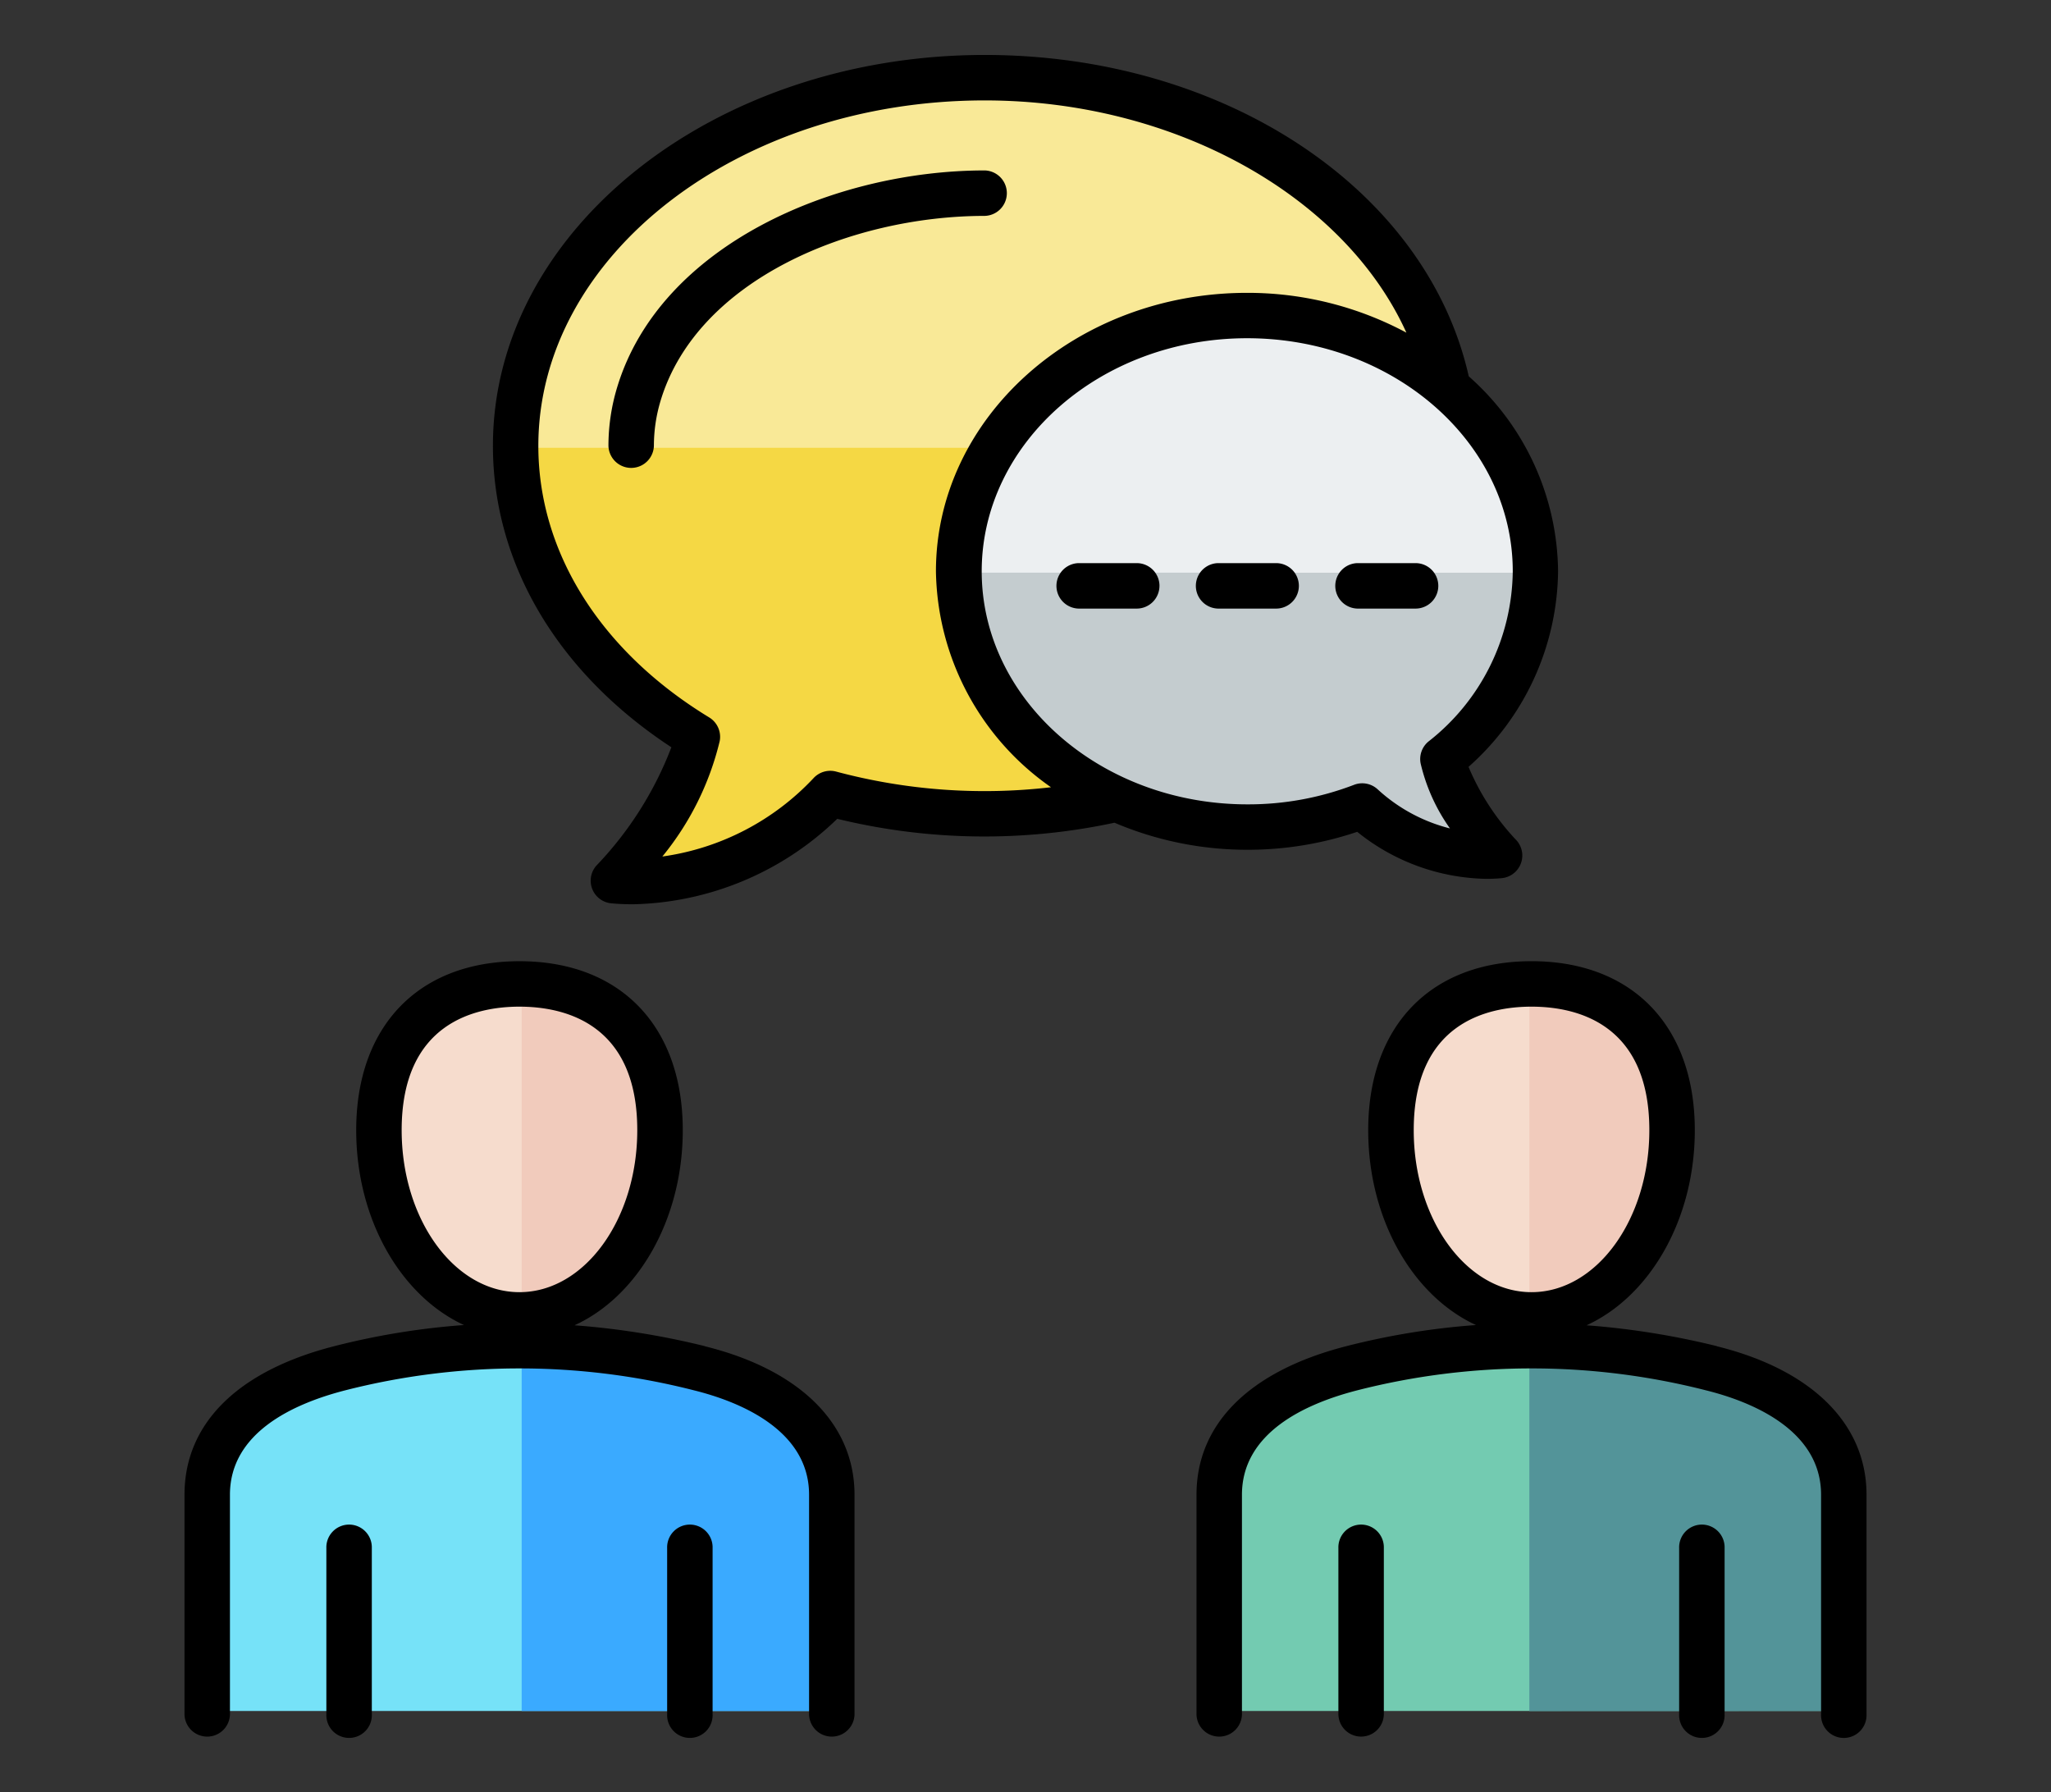 <svg xmlns="http://www.w3.org/2000/svg" xmlns:xlink="http://www.w3.org/1999/xlink" width="105" height="91.737" viewBox="0 0 105 91.737">
  <rect x="0" y="0" width="105" height="91.737" fill="#333333" stroke="none"/>
  <defs>
    <clipPath id="clip-path">
      <rect id="Imagen_20" data-name="Imagen 20" width="105" height="91.737" rx="19" transform="translate(915 3648.333)"/>
    </clipPath>
  </defs>
  <g id="Enmascarar_grupo_144" data-name="Enmascarar grupo 144" transform="translate(-915 -3648.333)" clip-path="url(#clip-path)">
    <g id="hablando" transform="translate(924.445 3651.146)">
      <g id="Grupo_86192" data-name="Grupo 86192" transform="translate(1.343 47.532)">
        <path id="Trazado_121405" data-name="Trazado 121405" d="M39.834,410.98H8v-11.2c0-3.545,3.163-5.524,6.745-6.445a36.865,36.865,0,0,1,18.347,0c3.59.891,6.745,2.9,6.745,6.445v11.2Z" transform="translate(-7.997 -373.745)" fill="#76e2f8" fill-rule="evenodd"/>
        <path id="Trazado_121406" data-name="Trazado 121406" d="M118.561,410.981H102.642V392.172a38.349,38.349,0,0,1,9.174,1.16c3.59.891,6.745,2.9,6.745,6.445Z" transform="translate(-86.723 -373.746)" fill="#3aaaff" fill-rule="evenodd"/>
        <path id="Trazado_121407" data-name="Trazado 121407" d="M67.215,282.616c3.956,0,7.163,2.255,7.163,7.454s-3.207,9.415-7.163,9.415-7.163-4.215-7.163-9.415S63.259,282.616,67.215,282.616Z" transform="translate(-51.297 -282.616)" fill="#f6dccd" fill-rule="evenodd"/>
        <path id="Trazado_121408" data-name="Trazado 121408" d="M102.643,282.616c3.956,0,7.163,2.255,7.163,7.454s-3.207,9.415-7.163,9.415Z" transform="translate(-86.724 -282.616)" fill="#f1cbbc" fill-rule="evenodd"/>
      </g>
      <g id="Grupo_86193" data-name="Grupo 86193" transform="translate(52.93 47.532)">
        <path id="Trazado_121409" data-name="Trazado 121409" d="M346.547,410.98v-11.2c0-3.543-3.155-5.554-6.745-6.445a36.866,36.866,0,0,0-18.347,0c-3.582.921-6.745,2.9-6.745,6.445v11.2Z" transform="translate(-314.71 -373.745)" fill="#73cbb1" fill-rule="evenodd"/>
        <path id="Trazado_121410" data-name="Trazado 121410" d="M425.275,410.982v-11.2c0-3.543-3.155-5.554-6.745-6.445a38.341,38.341,0,0,0-9.174-1.159v18.809Z" transform="translate(-393.437 -373.746)" fill="#539499" fill-rule="evenodd"/>
        <path id="Trazado_121411" data-name="Trazado 121411" d="M373.927,282.616c3.956,0,7.163,2.255,7.163,7.454s-3.207,9.415-7.163,9.415-7.163-4.215-7.163-9.415S369.971,282.616,373.927,282.616Z" transform="translate(-358.009 -282.616)" fill="#f6dccd" fill-rule="evenodd"/>
        <path id="Trazado_121412" data-name="Trazado 121412" d="M409.355,282.616c3.956,0,7.163,2.255,7.163,7.454s-3.207,9.415-7.163,9.415Z" transform="translate(-393.436 -282.616)" fill="#f1cbbc" fill-rule="evenodd"/>
      </g>
      <g id="Grupo_86194" data-name="Grupo 86194" transform="translate(17.067 1.343)">
        <path id="Trazado_121413" data-name="Trazado 121413" d="M132.1,44.777c.338.221,18.668-5.024,16.913-20.959C147.215,14.853,137.327,8,125.4,8c-13.206,0-23.912,8.4-23.912,18.765,0,6.032,3.628,11.4,9.264,14.832q-.594,3.12-4.282,7.327a14.013,14.013,0,0,0,11.054-4.437,29.837,29.837,0,0,0,7.877,1.043,30.067,30.067,0,0,0,6.705-.749Z" transform="translate(-101.485 -7.997)" fill="#f9e997" fill-rule="evenodd"/>
        <path id="Trazado_121414" data-name="Trazado 121414" d="M132.1,137.579c.317.207,16.382-4.372,17.011-18.015H101.485c0,6.032,3.628,11.4,9.264,14.832q-.594,3.12-4.282,7.327a14.013,14.013,0,0,0,11.054-4.437,30.313,30.313,0,0,0,14.582.294Z" transform="translate(-101.485 -100.799)" fill="#f5d844" fill-rule="evenodd"/>
        <path id="Trazado_121415" data-name="Trazado 121415" d="M250.455,80.088c8.117,0,14.7,5.836,14.7,13.034a12.379,12.379,0,0,1-4.72,9.57,11.557,11.557,0,0,0,2.894,4.916,9.476,9.476,0,0,1-7.014-2.529,16.255,16.255,0,0,1-5.855,1.076c-8.116,0-14.7-5.836-14.7-13.034S242.339,80.088,250.455,80.088Z" transform="translate(-213.175 -67.963)" fill="#eceff1" fill-rule="evenodd"/>
        <path id="Trazado_121416" data-name="Trazado 121416" d="M265.15,157.582a12.38,12.38,0,0,1-4.72,9.57,11.559,11.559,0,0,0,2.894,4.916,9.477,9.477,0,0,1-7.014-2.529,16.256,16.256,0,0,1-5.855,1.076c-8.116,0-14.7-5.836-14.7-13.034Z" transform="translate(-213.174 -132.423)" fill="#c4cccf" fill-rule="evenodd"/>
      </g>
      <path id="Trazado_121417" data-name="Trazado 121417" d="M54.4,40.685a17.488,17.488,0,0,0,5.637-.919,10.806,10.806,0,0,0,6.616,2.407q.392,0,.777-.035a1.164,1.164,0,0,0,.77-1.926,12.513,12.513,0,0,1-2.464-3.771A13.569,13.569,0,0,0,70.32,26.43a13.486,13.486,0,0,0-4.573-9.98C63.6,6.9,53.26,0,40.971,0,27.086,0,15.79,8.974,15.79,20.008c0,6.033,3.318,11.616,9.136,15.43A18.075,18.075,0,0,1,21.083,41.5a1.164,1.164,0,0,0,.77,1.926q.543.049,1.1.049A15.484,15.484,0,0,0,33.418,39.1a31.813,31.813,0,0,0,14.192.2A17.355,17.355,0,0,0,54.4,40.685Zm13.6-14.255a11.2,11.2,0,0,1-4.315,8.713,1.163,1.163,0,0,0-.4,1.13,9.458,9.458,0,0,0,1.5,3.319,8.554,8.554,0,0,1-3.7-2,1.163,1.163,0,0,0-1.21-.232,15.11,15.11,0,0,1-5.462,1c-7.5,0-13.6-5.351-13.6-11.927S46.9,14.5,54.4,14.5s13.6,5.35,13.6,11.927ZM33.367,36.684a1.166,1.166,0,0,0-1.159.329,13.078,13.078,0,0,1-7.744,4.017A14.777,14.777,0,0,0,27.4,35.122a1.163,1.163,0,0,0-.538-1.212c-5.559-3.385-8.747-8.453-8.747-13.9,0-9.75,10.251-17.683,22.853-17.683,9.777,0,18.437,4.933,21.586,11.887a17.216,17.216,0,0,0-8.16-2.037c-8.78,0-15.924,6.394-15.924,14.254A13.721,13.721,0,0,0,44.36,37.484a29.373,29.373,0,0,1-10.993-.8Zm30.821-9.509a1.164,1.164,0,0,1-1.164,1.164H60.044a1.164,1.164,0,0,1,0-2.327h2.981A1.164,1.164,0,0,1,64.188,27.175Zm-7.138,0a1.164,1.164,0,0,1-1.164,1.164H52.906a1.164,1.164,0,0,1,0-2.327h2.981A1.164,1.164,0,0,1,57.05,27.175Zm-7.137,0a1.164,1.164,0,0,1-1.164,1.164H45.769a1.164,1.164,0,0,1,0-2.327H48.75A1.164,1.164,0,0,1,49.914,27.175ZM40.971,8.238c-6.815,0-14.7,3.24-16.589,9.433a8.017,8.017,0,0,0-.351,2.337,1.164,1.164,0,0,1-2.327,0,10.335,10.335,0,0,1,.452-3.016C24.372,9.717,33.3,5.911,40.97,5.911a1.164,1.164,0,0,1,0,2.327ZM26.644,66.094a40.357,40.357,0,0,0-6.677-1.069c3.225-1.473,5.542-5.387,5.542-9.986,0-5.335-3.2-8.65-8.358-8.65S8.791,49.7,8.791,55.038c0,4.586,2.3,8.492,5.517,9.974A37.791,37.791,0,0,0,7.647,66.1C2.714,67.364,0,70.064,0,73.7V84.95a1.164,1.164,0,0,0,2.327,0V73.7c0-3.164,3.209-4.654,5.9-5.345a36.076,36.076,0,0,1,17.857,0c2.2.545,5.891,1.966,5.891,5.343V84.95a1.164,1.164,0,0,0,2.327,0V73.7c0-3.624-2.791-6.395-7.658-7.6ZM11.118,55.038c0-5.5,3.779-6.323,6.031-6.323s6.031.821,6.031,6.323c0,4.572-2.706,8.292-6.031,8.292s-6.031-3.72-6.031-8.292ZM9.59,76.425v8.524a1.164,1.164,0,1,1-2.327,0V76.425a1.164,1.164,0,1,1,2.327,0Zm17.446,0v8.524a1.164,1.164,0,1,1-2.327,0V76.425a1.164,1.164,0,1,1,2.327,0ZM78.455,66.094a40.356,40.356,0,0,0-6.677-1.069C75,63.551,77.32,59.637,77.32,55.038c0-5.335-3.2-8.65-8.359-8.65S60.6,49.7,60.6,55.038c0,4.586,2.3,8.492,5.516,9.974A37.809,37.809,0,0,0,59.457,66.1c-4.931,1.268-7.648,3.968-7.648,7.6V84.95a1.164,1.164,0,0,0,2.327,0V73.7c0-3.164,3.209-4.654,5.9-5.345a36.069,36.069,0,0,1,17.857,0c2.2.545,5.891,1.966,5.891,5.343V84.95a1.164,1.164,0,1,0,2.327,0V73.7c0-3.624-2.791-6.395-7.658-7.6ZM62.93,55.038c0-5.5,3.778-6.323,6.031-6.323s6.031.821,6.031,6.323c0,4.572-2.706,8.292-6.031,8.292s-6.031-3.72-6.031-8.292ZM61.4,76.425v8.524a1.164,1.164,0,0,1-2.327,0V76.425a1.164,1.164,0,1,1,2.327,0Zm17.445,0v8.524a1.164,1.164,0,1,1-2.327,0V76.425a1.164,1.164,0,1,1,2.327,0Z" fill-rule="evenodd"/>
    </g>
  </g>
</svg>
